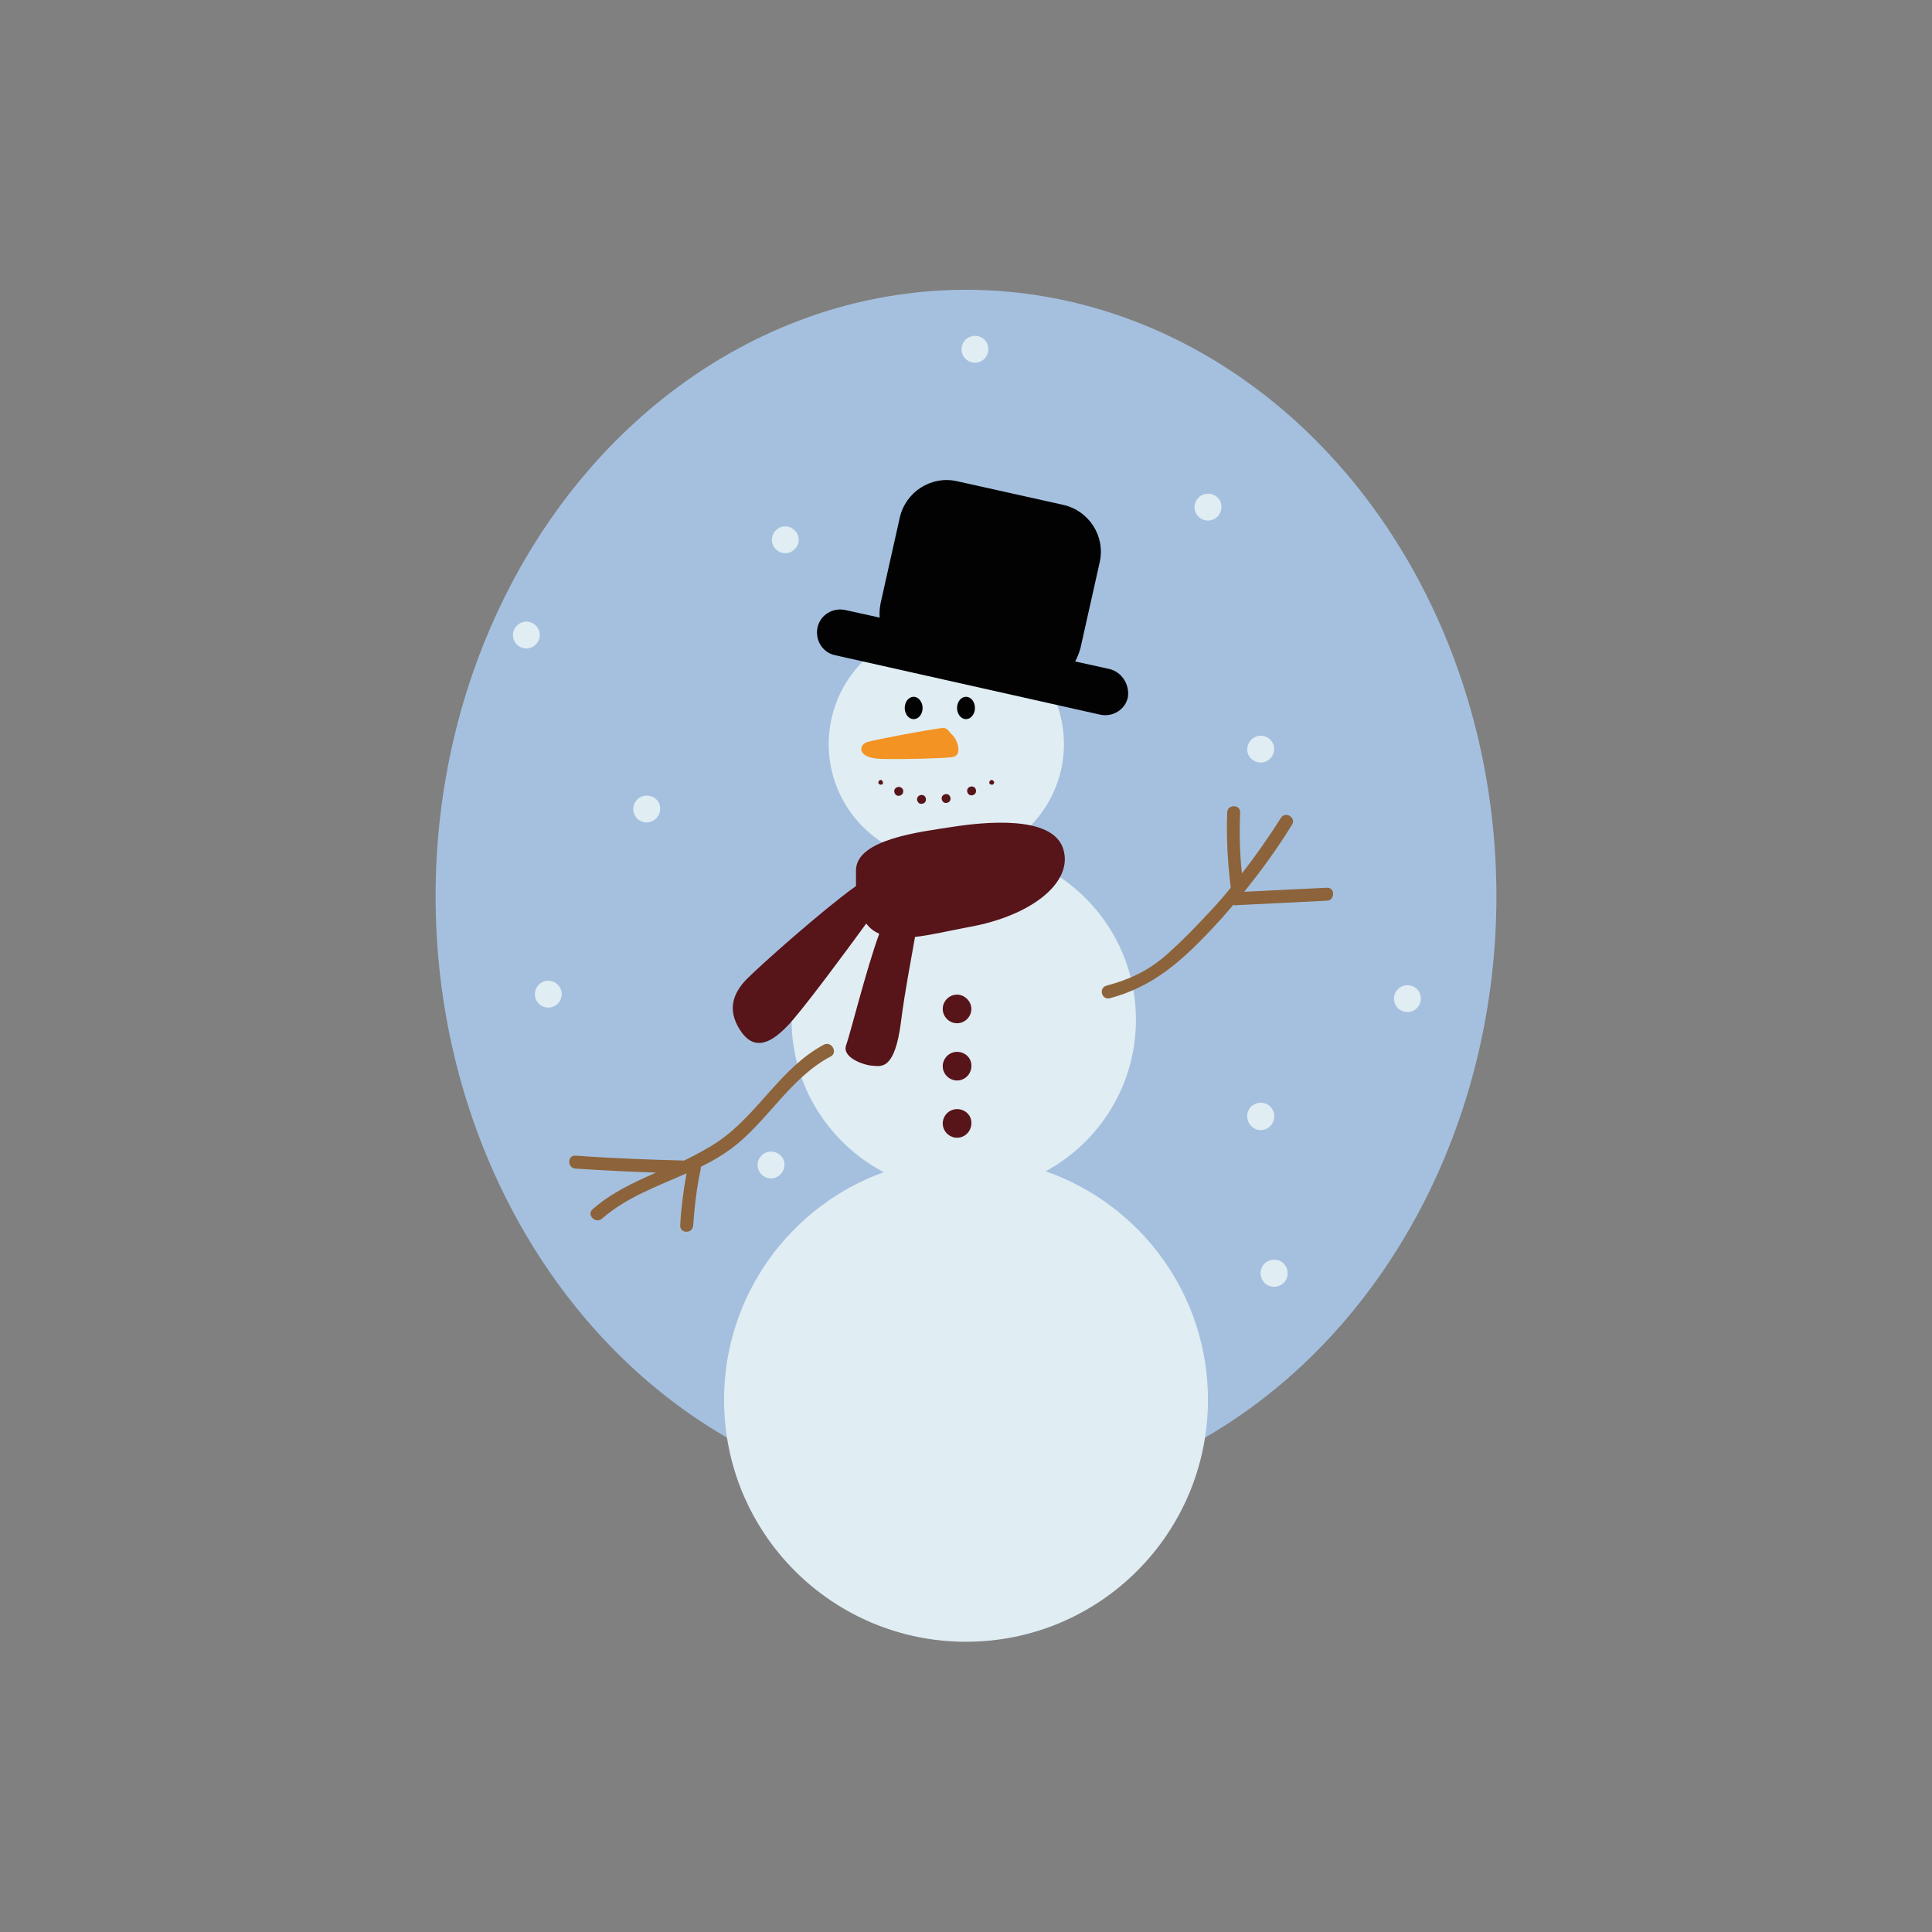 <?xml version="1.0" encoding="utf-8"?>
<!-- Generator: Adobe Illustrator 22.0.0, SVG Export Plug-In . SVG Version: 6.00 Build 0)  -->
<svg version="1.1" id="Calque_1" xmlns="http://www.w3.org/2000/svg" xmlns:xlink="http://www.w3.org/1999/xlink" x="0px" y="0px"
	 viewBox="0 0 432 432" style="enable-background:new 0 0 432 432;" xml:space="preserve">
<rect x="0" y="0" width="432" height="432" fill="#808080" stroke="none"/>
<style type="text/css">
	.st0{fill:#E0EDF3;}
	.st1{fill:#A5C0DF;}
	.st2{fill:#3F668A;}
	.st3{fill:#162740;}
	.st4{fill:#7B9EC7;}
	.st5{fill:#571419;}
	.st6{fill:#020203;}
	.st7{fill:#F39323;}
	.st8{fill:#8C633A;}
	.st9{fill:#6189B1;}
	.st10{fill:#A8C4D3;}
	.st11{fill:#989389;}
	.st12{fill:#DED3C6;}
	.st13{fill:#36502D;}
	.st14{fill:#DAA405;}
	.st15{fill:#DFE6ED;}
	.st16{fill:#D06C5D;}
	.st17{fill:#972021;}
	.st18{fill:#79986F;}
	.st19{fill:#FFF0BA;}
	.st20{fill:#C9D0D6;}
	.st21{fill:#E7E6E6;}
	.st22{fill:#CDCCCC;}
	.st23{fill:#B4B4B4;}
	.st24{fill:#FFFFFF;}
	.st25{fill:#9F1E29;}
	.st26{fill:#754D24;}
	.st27{fill:#A67D52;}
	.st28{fill:#CDE3EA;}
	.st29{fill:#F2F2F2;}
	.st30{fill:#C7B29A;}
	.st31{fill:#BCA48A;}
	.st32{fill:#D79A5D;}
	.st33{fill:#90443F;}
	.st34{fill:#D6A14D;}
	.st35{fill:#365461;}
	.st36{fill:#4C672C;}
	.st37{fill:#7D915E;}
	.st38{fill:#67302B;}
	.st39{fill:#96B8AA;}
	.st40{fill:#C5463F;}
	.st41{fill:#AFA453;}
	.st42{fill:#F1969D;}
	.st43{fill:#603914;}
	.st44{fill:#82171C;}
	.st45{fill:#066938;}
	.st46{fill:#9A9999;}
	.st47{fill:#C9913E;}
	.st48{fill:#E2A1BC;}
	.st49{fill:#808181;}
	.st50{fill:#C1292E;}
	.st51{fill:#EDCBA9;}
	.st52{fill:#699CBB;}
	.st53{fill:#4E4D4D;}
	.st54{fill:#C29245;}
	.st55{fill:#BB7E28;}
	.st56{fill:#C8904C;}
	.st57{fill:#BB7926;}
	.st58{fill:#A3282E;}
</style>
<g>
	<g>
		<ellipse class="st1" cx="216" cy="200.4" rx="118.6" ry="135.6"/>
		<g>
			<path class="st0" d="M144.6,177.9c-1.7,0-3,1.4-3,3c0,1.7,1.4,3,3,3s3-1.4,3-3C147.7,179.2,146.3,177.9,144.6,177.9z"/>
			<path class="st0" d="M172.4,257.5c-1.7,0-3,1.4-3,3c0,1.7,1.4,3,3,3s3-1.4,3-3C175.5,258.9,174.1,257.5,172.4,257.5z"/>
			<path class="st0" d="M122.6,219.3c-1.7,0-3,1.4-3,3c0,1.7,1.4,3,3,3c1.7,0,3-1.4,3-3C125.6,220.7,124.3,219.3,122.6,219.3z"/>
			<path class="st0" d="M281.9,170.5c1.7,0,3-1.4,3-3c0-1.7-1.4-3-3-3s-3,1.4-3,3C278.8,169.1,280.2,170.5,281.9,170.5z"/>
			<path class="st0" d="M270.1,110.4c-1.7,0-3,1.4-3,3c0,1.7,1.4,3,3,3c1.7,0,3-1.4,3-3C273.2,111.7,271.8,110.4,270.1,110.4z"/>
			<path class="st0" d="M175.6,117.7c-1.7,0-3,1.4-3,3c0,1.7,1.4,3,3,3s3-1.4,3-3C178.6,119.1,177.2,117.7,175.6,117.7z"/>
			<path class="st0" d="M218,75.1c-1.7,0-3,1.4-3,3c0,1.7,1.4,3,3,3c1.7,0,3-1.4,3-3C221,76.4,219.7,75.1,218,75.1z"/>
			<path class="st0" d="M120.7,142c0-1.7-1.4-3-3-3c-1.7,0-3,1.4-3,3c0,1.7,1.4,3,3,3C119.3,145,120.7,143.6,120.7,142z"/>
			<path class="st0" d="M284.2,251.6c1.1-1.3,0.9-3.2-0.3-4.3c-1.3-1.1-3.2-0.9-4.3,0.3c-1.1,1.3-0.9,3.2,0.3,4.3
				C281.2,253.1,283.1,252.9,284.2,251.6z"/>
			<path class="st0" d="M282.6,282.7c-1.1,1.3-0.9,3.2,0.3,4.3c1.3,1.1,3.2,0.9,4.3-0.3c1.1-1.3,0.9-3.2-0.3-4.3
				C285.6,281.3,283.7,281.5,282.6,282.7z"/>
			<path class="st0" d="M314.7,220.3c-1.7,0-3,1.4-3,3c0,1.7,1.4,3,3,3c1.7,0,3-1.4,3-3C317.7,221.6,316.4,220.3,314.7,220.3z"/>
		</g>
	</g>
	<g>
		<path class="st0" d="M233.8,261.9c12-6.5,20.2-19.2,20.2-33.9c0-18.8-13.5-34.4-31.3-37.8c8.9-4.2,15.2-13.3,15.2-23.8
			c0-14.5-11.8-26.3-26.3-26.3c-14.5,0-26.3,11.8-26.3,26.3c0,11.7,7.7,21.6,18.3,25c-15.4,5-26.6,19.5-26.6,36.6
			c0,14.8,8.3,27.6,20.6,34.1c-20.8,7.5-35.7,27.5-35.7,50.9c0,29.9,24.2,54.1,54.1,54.1s54.1-24.2,54.1-54.1
			C270.1,289.4,255,269.3,233.8,261.9z"/>
		<g>
			<path class="st5" d="M237.7,189.7c-2.5-7.5-17.7-5.9-24.8-4.8c-7,1.1-21.3,2.7-21.5,9.6c0,1.3,0,2.5,0,3.6
				c-7.6,5.5-21.1,17.5-24.3,20.7c-3.4,3.4-4.4,7.1-1.7,11.4c2.7,4.3,6.4,4.4,12.1-2.4c3.9-4.6,11.3-14.6,16.2-21.3
				c0.8,1.1,1.8,1.8,2.9,2.3c-2.9,7.9-6.5,22.5-7.4,24.9c-1,2.8,4,4.5,5.9,4.6c1.9,0.1,5,1.2,6.4-10.1c0.9-7,2.3-14,3.1-18.7
				c3.6-0.4,7.7-1.4,12-2.2C230.7,204.8,240.2,197.2,237.7,189.7z"/>
			<path class="st6" d="M248.1,149.6l-7.7-1.7c0.5-0.9,0.9-1.9,1.2-3l4.3-19.2c1.3-5.8-2.4-11.5-8.1-12.8l-23.8-5.3
				c-5.8-1.3-11.5,2.4-12.8,8.1l-4.3,19.2c-0.2,1.1-0.3,2.1-0.2,3.2l-7.7-1.7c-2.8-0.6-5.6,1.1-6.2,3.9c-0.6,2.8,1.1,5.6,3.9,6.2
				l59.3,13.3c2.8,0.6,5.6-1.1,6.2-3.9h0C252.6,153.1,250.9,150.3,248.1,149.6z"/>
			<g>
				<path class="st6" d="M204.3,155.8c-1.1,0-2,1.1-2,2.5c0,1.4,0.9,2.5,2,2.5c1.1,0,2-1.1,2-2.5C206.3,157,205.4,155.8,204.3,155.8
					z"/>
				<ellipse class="st6" cx="216" cy="158.3" rx="2" ry="2.5"/>
			</g>
			<path class="st7" d="M213,164.4c-1-1-1.2-1.8-2.5-1.6c-3.7,0.5-14.4,2.5-16.5,3.1c-2.1,0.6-2.5,3.7,3.2,3.8
				c5.7,0.1,13.2-0.1,15.7-0.4S214,165.3,213,164.4z"/>
			<g>
				<path class="st8" d="M296.7,198.5c-6.2,0.3-12.3,0.6-18.5,0.9l0,0c3.9-4.8,7.5-9.8,10.7-15c1-1.6-1.5-3.1-2.5-1.5
					c-2.7,4.3-5.6,8.4-8.7,12.4c-0.5-4.5-0.6-9-0.4-13.6c0.1-1.9-2.9-1.9-2.9,0c-0.2,5.6,0.1,11.2,0.8,16.8c-1.6,2-3.3,3.9-5.1,5.8
					c-2.7,2.9-5.5,5.8-8.5,8.5c-4.3,4-8.6,6.1-14.2,7.6c-1.8,0.5-1.1,3.3,0.8,2.8c9.7-2.6,16-8.3,22.8-15.5c1.6-1.7,3.2-3.5,4.8-5.4
					c0.2,0.1,0.4,0.2,0.7,0.1c6.7-0.3,13.5-0.7,20.2-1C298.5,201.4,298.6,198.4,296.7,198.5z"/>
				<path class="st8" d="M184.2,233.6c-9.7,5.2-14.7,15.6-23.7,21.7c-2.4,1.6-4.9,2.9-7.5,4.2c-8.1-0.2-16.2-0.5-24.3-1.1
					c-1.9-0.1-1.9,2.8,0,2.9c6,0.4,12,0.7,18,0.9c-5,2.2-10,4.5-14.2,8.2c-1.4,1.3,0.7,3.3,2.1,2.1c5.5-4.8,12.3-7.2,18.8-10.1
					c0,0,0.1,0,0.1,0c-0.7,3.9-1.2,7.7-1.4,11.6c-0.1,1.9,2.8,1.9,2.9,0c0.3-4.3,0.8-8.5,1.7-12.7c0-0.2,0-0.3,0-0.4
					c2.3-1.1,4.5-2.4,6.6-3.9c8.3-6.1,13.2-15.9,22.5-20.8C187.4,235.3,185.9,232.7,184.2,233.6z"/>
			</g>
			<g>
				<path class="st5" d="M197.2,174.5c-0.2-0.2-0.6-0.1-0.7,0.2c-0.2,0.2-0.1,0.6,0.2,0.7s0.6,0.1,0.7-0.2
					C197.5,175,197.4,174.7,197.2,174.5z"/>
				<path class="st5" d="M222,174.5c-0.2-0.2-0.6-0.1-0.7,0.2c-0.2,0.2-0.1,0.6,0.2,0.7s0.6,0.1,0.7-0.2
					C222.4,175,222.3,174.7,222,174.5z"/>
				<path class="st5" d="M201.5,176.1c-0.5-0.3-1.1-0.1-1.4,0.3c-0.3,0.5-0.1,1.1,0.3,1.4c0.5,0.3,1.1,0.1,1.4-0.3
					C202.1,177,202,176.4,201.5,176.1z"/>
				<path class="st5" d="M206.6,177.9c-0.5-0.3-1.1-0.1-1.4,0.3c-0.3,0.5-0.1,1.1,0.3,1.4c0.5,0.3,1.1,0.1,1.4-0.3
					C207.2,178.8,207,178.1,206.6,177.9z"/>
				<path class="st5" d="M212.1,177.7c-0.5-0.3-1.1-0.1-1.4,0.3c-0.3,0.5-0.1,1.1,0.3,1.4c0.5,0.3,1.1,0.1,1.4-0.3
					C212.7,178.6,212.5,178,212.1,177.7z"/>
				<path class="st5" d="M217.8,176c-0.5-0.3-1.1-0.1-1.4,0.3c-0.3,0.5-0.1,1.1,0.3,1.4c0.5,0.3,1.1,0.1,1.4-0.3
					C218.4,176.9,218.2,176.2,217.8,176z"/>
			</g>
			<g>
				<path class="st5" d="M214,228.8c1.8,0,3.2-1.5,3.2-3.2s-1.5-3.2-3.2-3.2c-1.8,0-3.2,1.5-3.2,3.2S212.2,228.8,214,228.8z"/>
				<path class="st5" d="M214,235.2c-1.8,0-3.2,1.5-3.2,3.2c0,1.8,1.5,3.2,3.2,3.2c1.8,0,3.2-1.5,3.2-3.2
					C217.3,236.6,215.8,235.2,214,235.2z"/>
				<path class="st5" d="M214,248c-1.8,0-3.2,1.5-3.2,3.2c0,1.8,1.5,3.2,3.2,3.2c1.8,0,3.2-1.5,3.2-3.2
					C217.3,249.4,215.8,248,214,248z"/>
			</g>
		</g>
	</g>
</g>
</svg>
